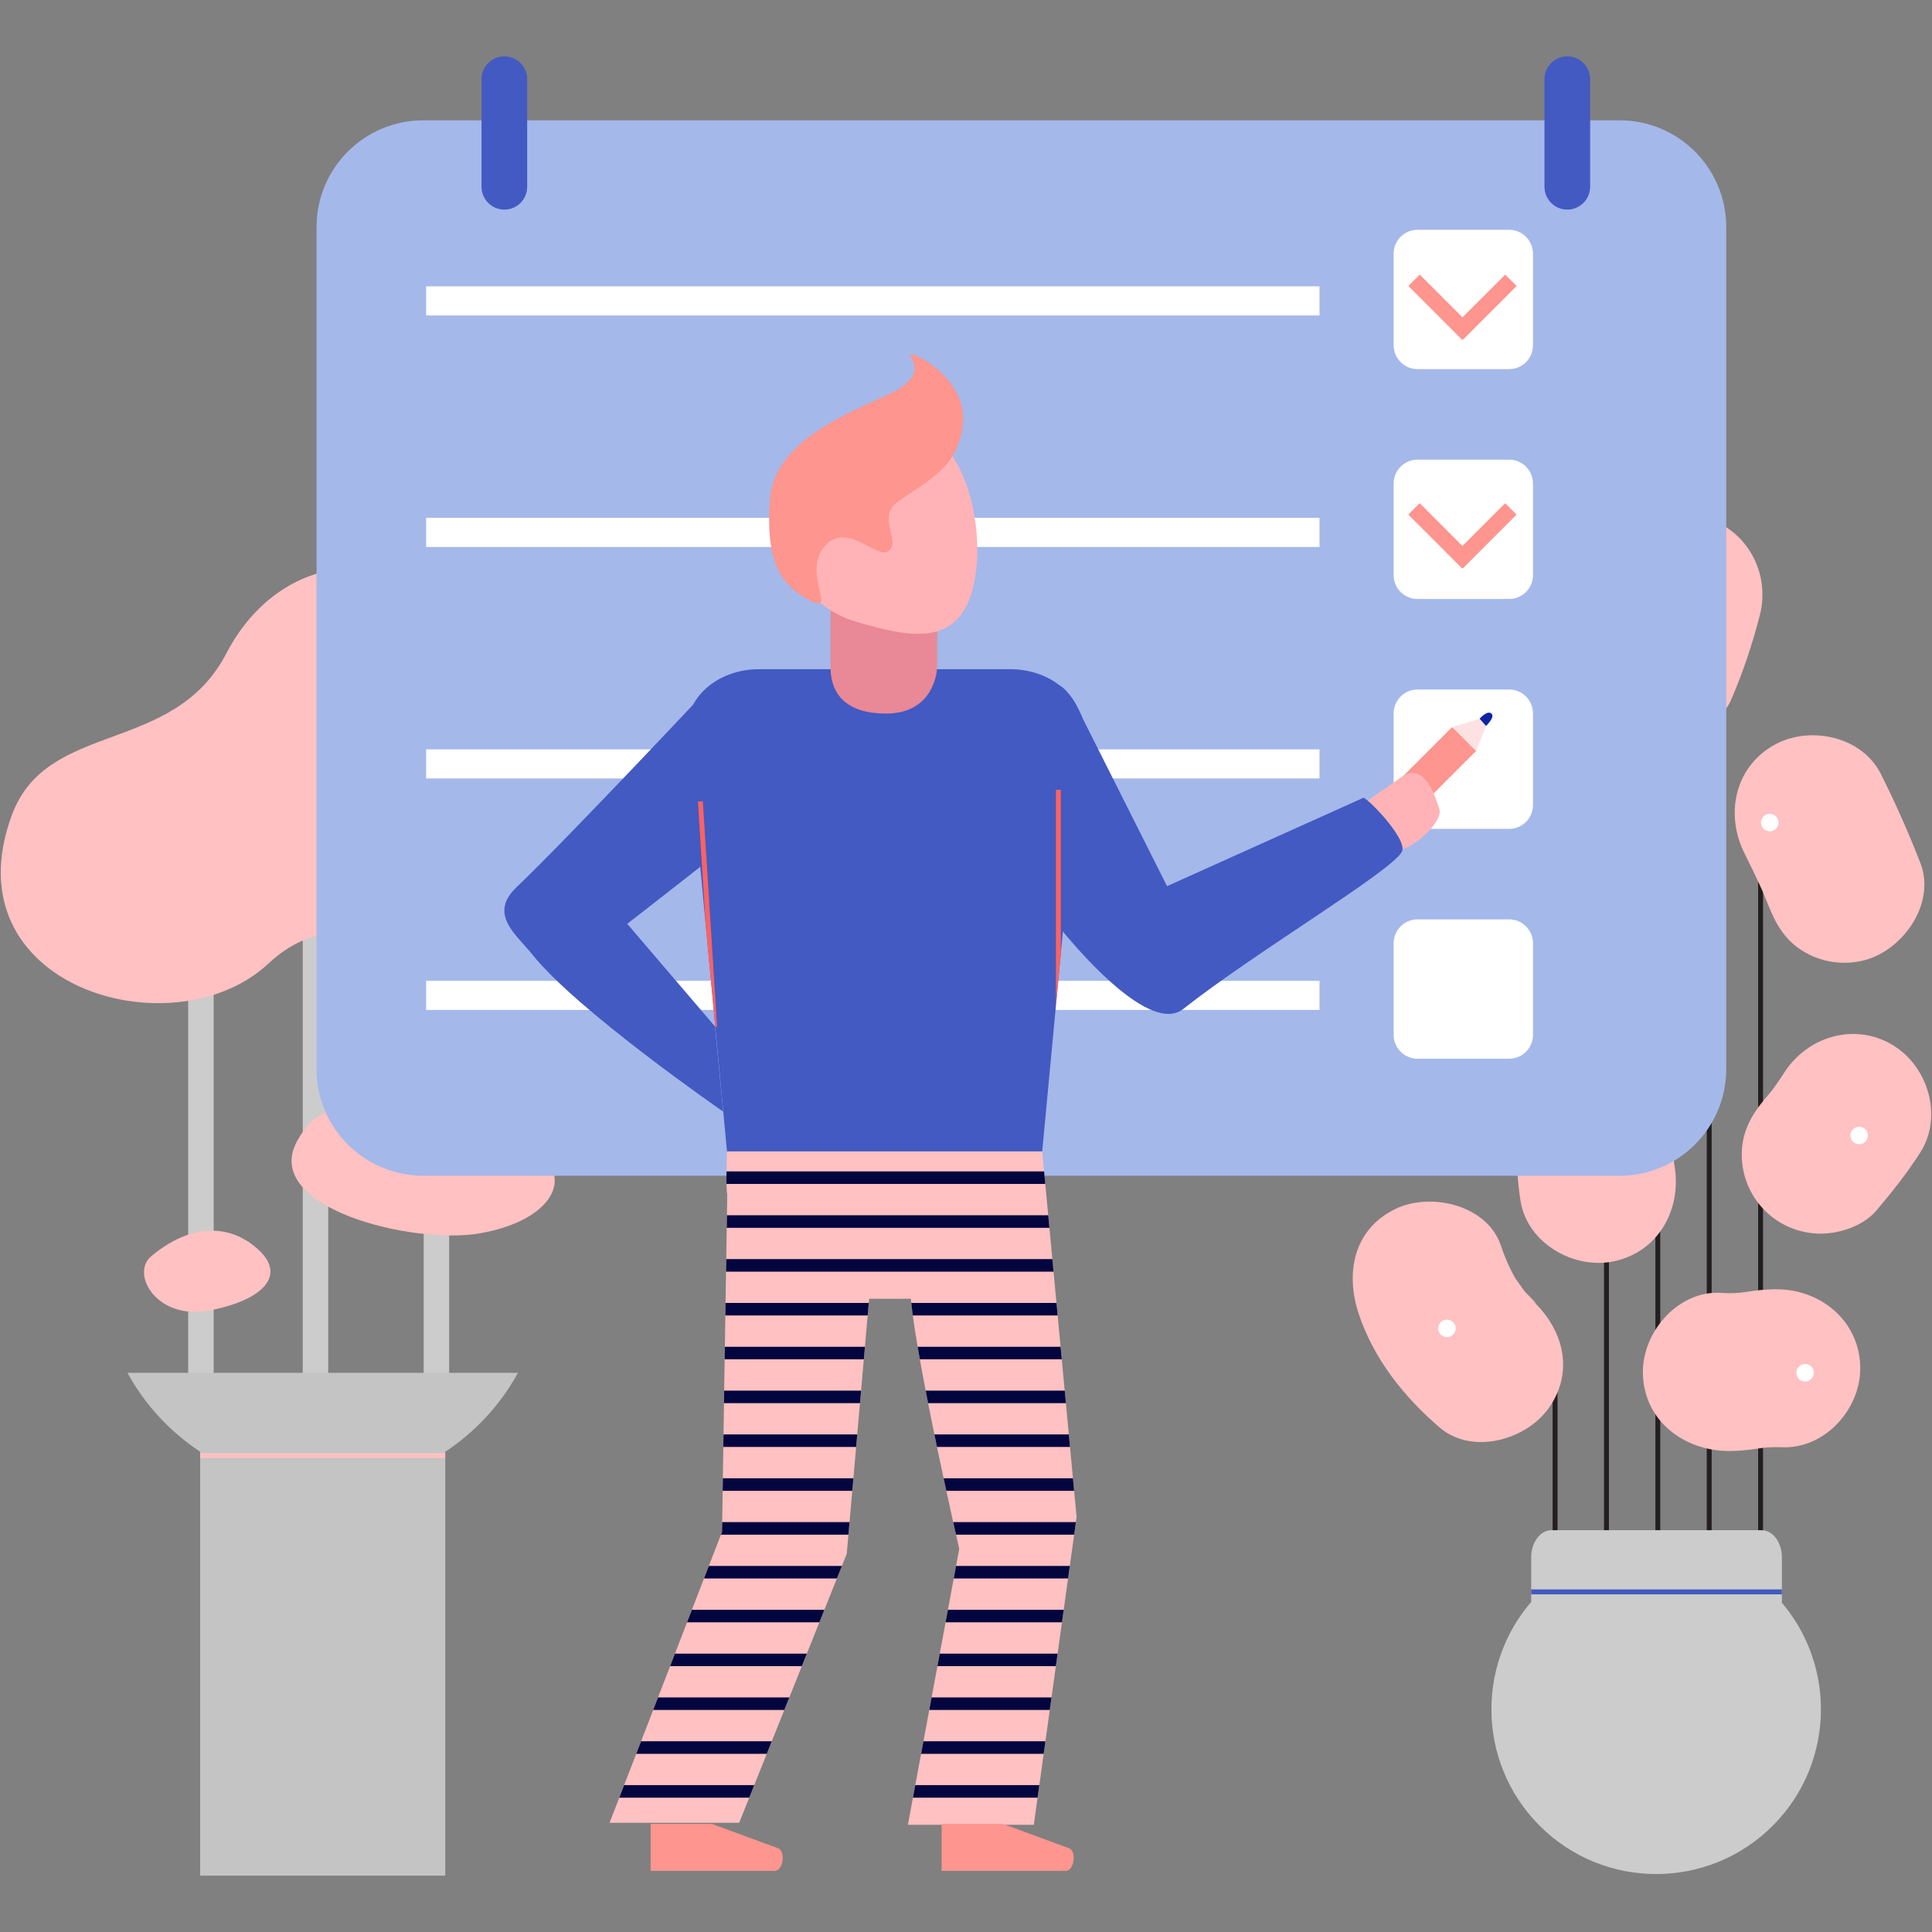 <?xml version="1.0" encoding="utf-8"?>
<!-- Generator: Adobe Illustrator 23.0.2, SVG Export Plug-In . SVG Version: 6.00 Build 0)  -->
<svg version="1.1" id="Capa_1" xmlns="http://www.w3.org/2000/svg" xmlns:xlink="http://www.w3.org/1999/xlink" x="0px" y="0px"
	 viewBox="0 0 512 512" style="enable-background:new 0 0 512 512;" xml:space="preserve">
<rect x="0" y="0" width="512" height="512" fill="#808080" stroke="none"/>
<style type="text/css">
	.Sombra_x0020_paralela{fill:none;}
	.Resplandor_x0020_externo_x0020_5_x0020_pt_x002E_{fill:none;}
	.Neón_x0020_azul{fill:none;stroke:#8AACDA;stroke-width:7;stroke-linecap:round;stroke-linejoin:round;}
	.Resalte_x0020_cromado{fill:url(#SVGID_1_);stroke:#FFFFFF;stroke-width:0.363;stroke-miterlimit:1;}
	.A_x0020_todo_x0020_ritmo_GS{fill:#FFDD00;}
	.Alyssa_GS{fill:#A6D0E4;}
	.st0{fill:#231F20;}
	.st1{fill:#CCCCCC;}
	.st2{clip-path:url(#SVGID_3_);}
	.st3{fill:#425AC2;}
	.st4{fill:#FFC1C1;}
	.st5{fill:#FFFFFF;}
	.st6{clip-path:url(#SVGID_5_);}
	.st7{fill:#A4B8EA;}
	.st8{fill:#FE958E;}
	.st9{fill:#FFB3B6;}
	.st10{fill:#E98896;}
	.st11{clip-path:url(#SVGID_7_);}
	.st12{fill:#FC6262;}
	.st13{fill:#FEE2E3;}
	.st14{fill:#0E24A5;}
	.st15{clip-path:url(#SVGID_9_);}
	.st16{fill:#03053F;}
</style>
<linearGradient id="SVGID_1_" gradientUnits="userSpaceOnUse" x1="0" y1="0" x2="6.123234e-17" y2="-1">
	<stop  offset="0" style="stop-color:#656565"/>
	<stop  offset="0.618" style="stop-color:#1B1B1B"/>
	<stop  offset="0.629" style="stop-color:#545454"/>
	<stop  offset="0.983" style="stop-color:#3E3E3E"/>
</linearGradient>
<g>
	<g>
		<rect x="411.46" y="357.97" class="st0" width="1.3" height="118.54"/>
	</g>
	<g>
		<rect x="438.69" y="159.45" class="st0" width="1.3" height="299.34"/>
	</g>
	<g>
		<rect x="425.08" y="256.01" class="st0" width="1.3" height="220.5"/>
	</g>
	<g>
		<rect x="465.92" y="214.1" class="st0" width="1.3" height="227.59"/>
	</g>
	<g>
		<rect x="452.31" y="154.94" class="st0" width="1.3" height="307.33"/>
	</g>
	<g>
		
			<ellipse transform="matrix(0.707 -0.707 0.707 0.707 -191.725 443.093)" class="st1" cx="439" cy="452.98" rx="43.67" ry="43.67"/>
	</g>
	<g>
		<defs>
			<path id="SVGID_2_" d="M411.16,405.52h55.68c2.97,0,5.38,3.22,5.38,7.19v11.25c0,3.97-2.41,7.19-5.38,7.19h-55.68
				c-2.97,0-5.38-3.22-5.38-7.19v-11.25C405.78,408.74,408.19,405.52,411.16,405.52z"/>
		</defs>
		<use xlink:href="#SVGID_2_"  style="overflow:visible;fill:#CCCCCC;"/>
		<clipPath id="SVGID_3_">
			<use xlink:href="#SVGID_2_"  style="overflow:visible;"/>
		</clipPath>
		<g class="st2">
			<rect x="394.44" y="421.21" class="st3" width="81.54" height="1.3"/>
		</g>
	</g>
	<g>
		<g>
			<path class="st4" d="M426.08,151.8c-1.42,5.57-2.9,11.1-5.05,16.43c0.7-1.66,1.41-3.33,2.11-4.99c-0.18,0.41-0.35,0.81-0.52,1.22
				c-2.33,5.42-3.74,10.17-2.11,16.11c1.44,5.23,4.93,9.76,9.61,12.49c4.83,2.83,10.71,3.59,16.11,2.11
				c4.69-1.29,10.48-4.93,12.49-9.61c3.21-7.46,5.68-14.8,7.68-22.65c2.81-11.04-3.46-22.65-14.6-25.72
				C440.98,134.22,428.89,140.76,426.08,151.8L426.08,151.8z"/>
		</g>
	</g>
	<g>
		<g>
			<path class="st4" d="M360.12,348.32c4.01,11.91,11.98,21.92,21.41,29.99c8.67,7.43,23.13,3.26,29.07-5.38
				c6.97-10.13,3.27-21.67-5.38-29.07c4.58,3.92-0.2-0.51-1.07-1.53c-0.77-0.9-4.5-6.52-1.47-1.71c-2.08-3.3-3.7-6.87-4.94-10.56
				c-3.64-10.82-18.69-14.17-27.94-9.68C358.59,325.81,356.49,337.53,360.12,348.32L360.12,348.32z"/>
		</g>
	</g>
	<g>
		<g>
			<path class="st4" d="M406.4,268.03c-0.07,7.49-1.54,14.75-2.9,22.09c-1.75,9.41-2.01,18.51-0.57,28.01
				c1.71,11.28,14.12,18.39,24.78,16.13c11.64-2.46,17.84-13.51,16.13-24.78c-0.36-2.64-0.44-3.04-0.23-1.21
				c-0.02-1.5,0.02-3,0.12-4.49c0.18-3.73,0.87-7.45,1.52-11.12c1.3-7.36,2.84-14.58,2.9-22.09c0.1-11.39-7.8-21.43-19.6-22.14
				C417.61,247.77,406.5,256.64,406.4,268.03L406.4,268.03z"/>
		</g>
	</g>
	<g>
		<g>
			<path class="st4" d="M462.34,226.22c1.42,2.82,2.79,5.66,4.11,8.53c0.58,1.25,1.13,2.51,1.68,3.77c-2.51-5.76,0,0.1,0.47,1.29
				c2.07,5.29,4.54,9.52,9.61,12.49c4.83,2.83,10.71,3.59,16.11,2.11c10.13-2.79,18.75-15.09,14.6-25.72
				c-3.13-8.01-6.61-15.89-10.47-23.58c-5.12-10.18-19.25-12.98-28.6-7.5C459.55,203.64,457.22,216.04,462.34,226.22L462.34,226.22z
				"/>
		</g>
	</g>
	<g>
		<g>
			<path class="st4" d="M472.79,284.33c-1.48,2.31-3.06,4.53-4.73,6.7c1.09-1.41,2.18-2.82,3.27-4.23
				c-1.18,1.51-2.39,2.99-3.63,4.45c-3.7,4.37-6.12,8.88-6.12,14.78c0,5.52,2.22,10.88,6.12,14.78c3.9,3.9,9.26,6.12,14.78,6.12
				c5.14,0,11.35-2.08,14.78-6.12c4.15-4.89,8.17-9.97,11.63-15.38c6.14-9.61,2.03-23.02-7.5-28.6
				C491.27,270.9,478.91,274.75,472.79,284.33L472.79,284.33z"/>
		</g>
	</g>
	<g>
		<g>
			<path class="st4" d="M456.29,384.46c4.89,0.37,9.77-0.65,14.59-1.31c-1.85,0.25-3.71,0.5-5.56,0.75
				c2.26-0.29,4.48-0.48,6.76-0.37c11.39,0.58,20.91-9.95,20.91-20.91c0-11.83-9.53-20.33-20.91-20.91
				c-4.87-0.25-9.74,0.77-14.55,1.42c1.85-0.25,3.71-0.5,5.56-0.75c-2.28,0.28-4.51,0.43-6.8,0.26
				c-11.38-0.85-20.91,10.15-20.91,20.91C435.39,375.6,444.93,383.61,456.29,384.46L456.29,384.46z"/>
		</g>
	</g>
	<g>
		<path class="st5" d="M379.57,202.89c0,1.28-1.04,2.32-2.32,2.32c-1.28,0-2.32-1.04-2.32-2.32c0-1.28,1.04-2.32,2.32-2.32
			C378.53,200.57,379.57,201.61,379.57,202.89z"/>
	</g>
	<g>
		<path class="st5" d="M441.36,176.18c0,1.28-1.04,2.32-2.32,2.32c-1.28,0-2.32-1.04-2.32-2.32c0-1.28,1.04-2.32,2.32-2.32
			C440.32,173.85,441.36,174.89,441.36,176.18z"/>
	</g>
	<g>
		<path class="st5" d="M471.33,217.99c0,1.28-1.04,2.32-2.32,2.32c-1.28,0-2.32-1.04-2.32-2.32c0-1.28,1.04-2.32,2.32-2.32
			C470.29,215.67,471.33,216.71,471.33,217.99z"/>
	</g>
	<g>
		<path class="st5" d="M440.98,280.66c0,1.28-1.04,2.32-2.32,2.32c-1.28,0-2.32-1.04-2.32-2.32s1.04-2.32,2.32-2.32
			C439.94,278.34,440.98,279.38,440.98,280.66z"/>
	</g>
	<g>
		<path class="st5" d="M495.02,300.92c0,1.28-1.04,2.32-2.32,2.32s-2.32-1.04-2.32-2.32s1.04-2.32,2.32-2.32
			S495.02,299.64,495.02,300.92z"/>
	</g>
	<g>
		<path class="st5" d="M480.68,363.79c0,1.28-1.04,2.32-2.32,2.32s-2.32-1.04-2.32-2.32s1.04-2.32,2.32-2.32
			S480.68,362.51,480.68,363.79z"/>
	</g>
	<g>
		<path class="st5" d="M385.74,351.61c0.23,1.26-0.6,2.47-1.86,2.71c-1.26,0.23-2.47-0.6-2.71-1.86c-0.23-1.26,0.6-2.47,1.86-2.71
			C384.29,349.52,385.51,350.35,385.74,351.61z"/>
	</g>
	<g>
		<g>
			<rect x="80.23" y="225.4" class="st1" width="6.75" height="147.06"/>
		</g>
	</g>
	<g>
		<g>
			<rect x="49.87" y="238.78" class="st1" width="6.75" height="129.78"/>
		</g>
	</g>
	<g>
		<g>
			<rect x="112.28" y="248.14" class="st1" width="6.75" height="129.78"/>
		</g>
	</g>
	<g>
		<defs>
			<path id="SVGID_4_" d="M137.26,363.82H33.78c4.62,8.45,11.27,15.62,19.26,20.91v112.33h64.95V384.74
				C125.99,379.44,132.64,372.27,137.26,363.82z"/>
		</defs>
		<use xlink:href="#SVGID_4_"  style="overflow:visible;fill:#C4C4C4;"/>
		<clipPath id="SVGID_5_">
			<use xlink:href="#SVGID_4_"  style="overflow:visible;"/>
		</clipPath>
		<g class="st6">
			<rect x="42.51" y="385.1" class="st4" width="125.65" height="1.3"/>
		</g>
	</g>
	<g>
		<path class="st4" d="M125.72,170.42c-11.81-25.3-49.27-28.89-65.78,2.81c-14.05,26.99-47.44,17.5-56.78,42.73
			c-16.87,45.54,42.75,63,68.03,39.35c17.43-16.3,39.62-6.6,59.03,9c31.48,25.3,80.4-28.67,49.47-53.97
			C155.69,190.71,140.26,201.6,125.72,170.42z"/>
	</g>
	<g>
		<path class="st4" d="M40.06,332.93c-5.51,4.62,1.41,16.93,15.23,14.39c13.82-2.54,20.88-9.03,13.26-16.08
			C60.94,324.18,50.5,324.18,40.06,332.93z"/>
	</g>
	<g>
		<path class="st4" d="M78.73,302.4c9.42-17.27,23.86-2.8,32.86,1.6c18.03,8.82,20.96-2.74,30.45,2
			c9.62,4.81,5.61,17.23-14.83,20.84C109.45,329.98,69.11,320.03,78.73,302.4z"/>
	</g>
	<g>
		<path class="st7" d="M429.21,311.58H112.16c-15.61,0-28.27-12.66-28.27-28.27V60.16c0-15.61,12.66-28.27,28.27-28.27h317.04
			c15.61,0,28.27,12.66,28.27,28.27v223.16C457.47,298.93,444.82,311.58,429.21,311.58z"/>
	</g>
	<g>
		<rect x="112.93" y="75.88" class="st5" width="236.75" height="7.72"/>
	</g>
	<g>
		<rect x="112.93" y="137.23" class="st5" width="236.75" height="7.72"/>
	</g>
	<g>
		<rect x="112.93" y="198.58" class="st5" width="236.75" height="7.72"/>
	</g>
	<g>
		<rect x="112.93" y="259.92" class="st5" width="236.75" height="7.72"/>
	</g>
	<g>
		<path class="st5" d="M399.94,97.82h-24.29c-3.49,0-6.32-2.83-6.32-6.32V67.22c0-3.49,2.83-6.32,6.32-6.32h24.29
			c3.49,0,6.32,2.83,6.32,6.32v24.29C406.26,95,403.43,97.82,399.94,97.82z"/>
	</g>
	<g>
		<path class="st5" d="M399.94,158.74h-24.29c-3.49,0-6.32-2.83-6.32-6.32v-24.29c0-3.49,2.83-6.32,6.32-6.32h24.29
			c3.49,0,6.32,2.83,6.32,6.32v24.29C406.26,155.91,403.43,158.74,399.94,158.74z"/>
	</g>
	<g>
		<path class="st5" d="M399.94,219.66h-24.29c-3.49,0-6.32-2.83-6.32-6.32v-24.29c0-3.49,2.83-6.32,6.32-6.32h24.29
			c3.49,0,6.32,2.83,6.32,6.32v24.29C406.26,216.83,403.43,219.66,399.94,219.66z"/>
	</g>
	<g>
		<path class="st5" d="M399.94,280.57h-24.29c-3.49,0-6.32-2.83-6.32-6.32v-24.29c0-3.49,2.83-6.32,6.32-6.32h24.29
			c3.49,0,6.32,2.83,6.32,6.32v24.29C406.26,277.75,403.43,280.57,399.94,280.57z"/>
	</g>
	<g>
		
			<rect x="367.44" y="199.88" transform="matrix(0.707 -0.707 0.707 0.707 -33.345 328.23)" class="st8" width="24.18" height="8.97"/>
	</g>
	<g>
		<path class="st9" d="M371.78,225c3.95-1.14,10.72-7.55,9.64-10.66c-1.06-3.05-3.52-11.9-9.37-8.88l-10.41,7.29l5.08,13.7
			L371.78,225z"/>
	</g>
	<g>
		<path class="st4" d="M192.66,305.12h83.54l9.11,96.92l-11.34,81.55h-33.37l13.61-73.12c0,0-11.22-48.8-12.82-66.28h-11.06
			l-5.93,67.58l-28.51,71.29h-34.35l29.81-77.12c0,0,1.16-77.77,1.38-89.29C192.29,314.61,192.66,305.12,192.66,305.12z"/>
	</g>
	<g>
		<path class="st3" d="M192.66,305.12h83.54l10.43-110.96c0.93-9.05-7.81-16.82-18.94-16.82h-66.51c-11.13,0-19.87,7.77-18.94,16.82
			L192.66,305.12z"/>
	</g>
	<g>
		<path class="st10" d="M234.83,189.1c-14.8,0-14.71-10.06-14.71-12.48v-16.37c0-3.71,5.53-3.4,8.82-3.4h10.59
			c3.29,0,8.82,3.01,8.82,6.71v13.05C248.36,179.01,246.8,189.1,234.83,189.1z"/>
	</g>
	<g>
		<path class="st9" d="M257.56,156.83c-4.25,14.4-16.29,12.19-30.69,7.94c-14.4-4.25-22.62-19.38-18.37-33.77
			c4.25-14.4,19.38-22.62,33.77-18.37C256.67,116.88,261.81,142.43,257.56,156.83z"/>
	</g>
	<g>
		<path class="st3" d="M287.03,190.59l22.25,44.25l51.84-23.33c0-1.43,12.28,10.92,10.37,14.26c-3.1,5.42-38.88,26.57-57.91,41.61
			c-10.64,8.41-36.7-26.16-38.18-28.64c-2.38-3.96-5.6-28.51-6.05-42.21c-0.1-3.16,2.26-5.86,5.41-6.18l4.93-8.88
			C282.43,181.18,286.08,188.01,287.03,190.59z"/>
	</g>
	<g>
		<path class="st3" d="M189.11,180.98c0,0-38.63,41.2-52.25,54.17c-7.52,7.16,0,12.53,4.3,17.9c11.91,14.89,50.48,41.53,50.48,41.53
			l-2.15-22.55l-23.27-27.21c0,0,32.73-25.27,33.82-27.1c2.98-4.97,0.5-26.81,0.5-26.81L189.11,180.98z"/>
	</g>
	<g>
		<path class="st8" d="M265.76,483.35h-16.22v12.44h32.9c2.17,0,2.92-4.88,1.02-5.93L265.76,483.35z"/>
	</g>
	<g>
		<path class="st8" d="M188.64,483.35h-16.22v12.44h32.9c2.17,0,2.92-4.88,1.02-5.93L188.64,483.35z"/>
	</g>
	<g>
		<defs>
			<path id="SVGID_6_" d="M192.66,305.12h83.54l10.43-110.96c0.93-9.05-7.81-16.82-18.94-16.82h-66.51
				c-11.13,0-19.87,7.77-18.94,16.82L192.66,305.12z"/>
		</defs>
		<clipPath id="SVGID_7_">
			<use xlink:href="#SVGID_6_"  style="overflow:visible;"/>
		</clipPath>
		<g class="st11">
			<rect x="279.83" y="209.29" class="st12" width="1.3" height="60.58"/>
		</g>
		<g class="st11">
			
				<rect x="186.94" y="212.22" transform="matrix(0.998 -0.063 0.063 0.998 -14.975 12.38)" class="st12" width="1.3" height="59.87"/>
		</g>
	</g>
	<g>
		<polygon class="st13" points="384.92,192.65 391.26,198.99 393.82,192.37 392.11,190.48 		"/>
	</g>
	<g>
		<path class="st14" d="M392.11,190.48l1.7,1.9c0,0,2.42-2.29,1.49-3.22C394.19,188.03,392.11,190.48,392.11,190.48z"/>
	</g>
	<g>
		<defs>
			<path id="SVGID_8_" d="M192.66,305.12h83.54l9.11,96.92l-11.34,81.55h-33.37l13.61-73.12c0,0-11.22-48.8-12.82-66.28h-11.06
				l-5.93,67.58l-28.51,71.29h-34.35l29.81-77.12c0,0,1.16-77.77,1.38-89.29C192.29,314.61,192.66,305.12,192.66,305.12z"/>
		</defs>
		<clipPath id="SVGID_9_">
			<use xlink:href="#SVGID_8_"  style="overflow:visible;"/>
		</clipPath>
		<g class="st15">
			<g>
				<rect x="146.19" y="310.44" class="st16" width="150.78" height="3.32"/>
			</g>
			<g>
				<rect x="146.19" y="322.06" class="st16" width="150.78" height="3.32"/>
			</g>
			<g>
				<rect x="146.19" y="333.68" class="st16" width="150.78" height="3.32"/>
			</g>
			<g>
				<rect x="146.19" y="345.29" class="st16" width="150.78" height="3.32"/>
			</g>
			<g>
				<rect x="146.19" y="356.91" class="st16" width="150.78" height="3.32"/>
			</g>
			<g>
				<rect x="146.19" y="368.53" class="st16" width="150.78" height="3.32"/>
			</g>
			<g>
				<rect x="146.19" y="380.14" class="st16" width="150.78" height="3.32"/>
			</g>
			<g>
				<rect x="146.19" y="391.76" class="st16" width="150.78" height="3.32"/>
			</g>
			<g>
				<rect x="146.19" y="403.38" class="st16" width="150.78" height="3.32"/>
			</g>
			<g>
				<rect x="146.19" y="414.99" class="st16" width="150.78" height="3.32"/>
			</g>
			<g>
				<rect x="146.19" y="426.61" class="st16" width="150.78" height="3.32"/>
			</g>
			<g>
				<rect x="146.19" y="438.23" class="st16" width="150.78" height="3.32"/>
			</g>
			<g>
				<rect x="146.19" y="449.84" class="st16" width="150.78" height="3.32"/>
			</g>
			<g>
				<rect x="146.19" y="461.46" class="st16" width="150.78" height="3.32"/>
			</g>
			<g>
				<rect x="146.19" y="473.08" class="st16" width="150.78" height="3.32"/>
			</g>
		</g>
	</g>
	<g>
		<path class="st8" d="M234.97,146.27c4.53-1.94-2.85-9.11,2.81-13.18c8.42-6.05,15.55-8.86,17.28-19.66
			C256.98,101.48,243.83,94,241.67,94c-2.16,0,4.54,3.46-2.81,8.64c-6.16,4.35-33.27,11.45-34.78,29.38
			c-1.53,18.16,3.89,23.76,10.8,27.22c6.91,3.46-2.16-7.34,3.46-14.26C223.96,138.06,231.95,147.57,234.97,146.27z"/>
	</g>
	<g>
		<g>
			
				<rect x="379.78" y="71.28" transform="matrix(0.707 -0.707 0.707 0.707 54.319 293.889)" class="st8" width="4.27" height="20.2"/>
		</g>
		<g>
			
				<rect x="383.21" y="79.24" transform="matrix(0.707 -0.707 0.707 0.707 57.666 301.961)" class="st8" width="20.2" height="4.27"/>
		</g>
	</g>
	<g>
		<g>
			
				<rect x="379.78" y="131.87" transform="matrix(0.707 -0.707 0.707 0.707 11.473 311.636)" class="st8" width="4.27" height="20.2"/>
		</g>
		<g>
			
				<rect x="383.21" y="139.83" transform="matrix(0.707 -0.707 0.707 0.707 14.819 319.71)" class="st8" width="20.2" height="4.27"/>
		</g>
	</g>
	<g>
		<path class="st3" d="M139.71,49.5c0,3.34-2.71,6.05-6.05,6.05l0,0c-3.34,0-6.05-2.71-6.05-6.05V20.98c0-3.34,2.71-6.05,6.05-6.05
			l0,0c3.34,0,6.05,2.71,6.05,6.05V49.5z"/>
	</g>
	<g>
		<path class="st3" d="M421.4,49.5c0,3.34-2.71,6.05-6.05,6.05l0,0c-3.34,0-6.05-2.71-6.05-6.05V20.98c0-3.34,2.71-6.05,6.05-6.05
			l0,0c3.34,0,6.05,2.71,6.05,6.05V49.5z"/>
	</g>
</g>
</svg>
